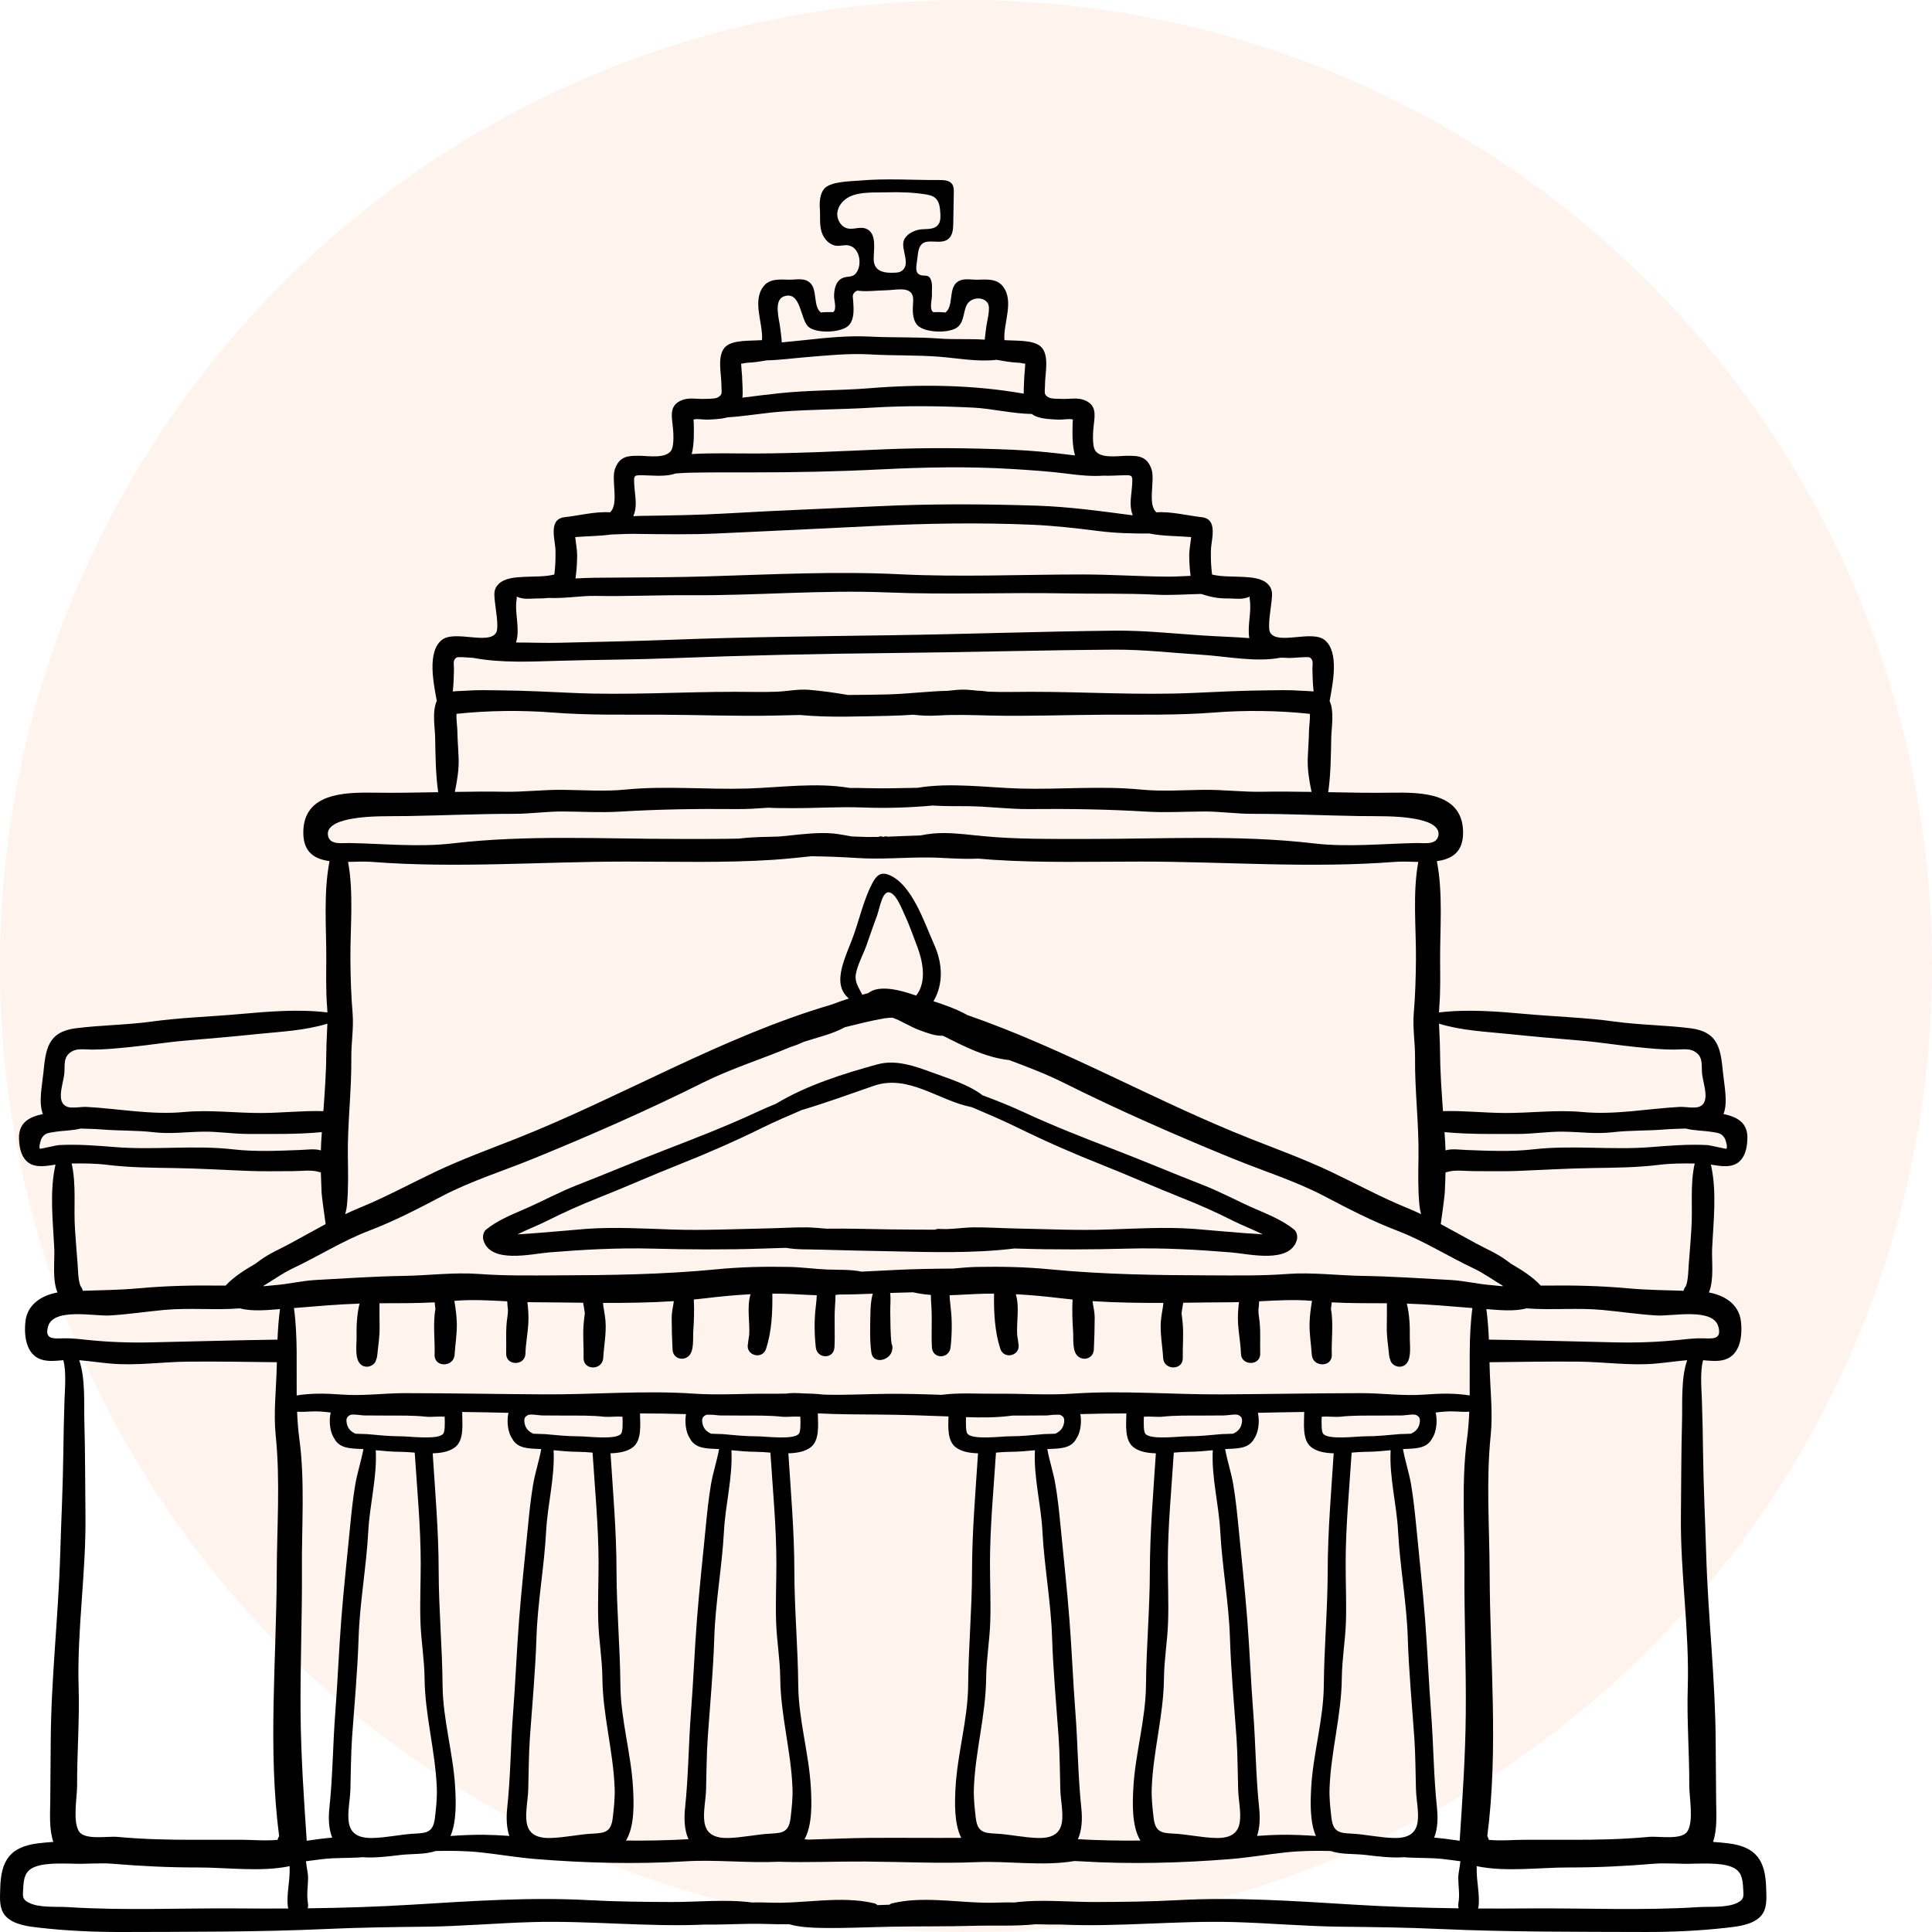 <?xml version="1.0" encoding="UTF-8" standalone="no"?>
<svg width="140px" height="140px" viewBox="0 0 140 140" version="1.1" xmlns="http://www.w3.org/2000/svg" xmlns:xlink="http://www.w3.org/1999/xlink">
    <!-- Generator: Sketch 49 (51002) - http://www.bohemiancoding.com/sketch -->
    <title>Group 19</title>
    <desc>Created with Sketch.</desc>
    <defs></defs>
    <g id="Page-1" stroke="none" stroke-width="1" fill="none" fill-rule="evenodd">
        <g id="Contact--Copy" transform="translate(-844, -696)">
            <g id="Group-19" transform="translate(844, 696)">
                <circle id="Oval-2-Copy-2" fill-opacity="0.15" fill="#FFAD85" cx="70" cy="70" r="70"></circle>
                <g id="001-building-1" transform="translate(0, 13)" fill="#000000" fill-rule="nonzero">
                    <path d="M127.983,123.821 C127.93,121.81 127.266,120.824 125.228,120.573 C124.865,120.529 124.501,120.498 124.135,120.472 C124.448,119.533 124.368,118.477 124.358,117.51 C124.343,116.074 124.331,114.637 124.324,113.201 C124.302,108.677 123.771,104.168 123.637,99.643 C123.566,97.212 123.442,94.785 123.411,92.343 C123.395,91.031 123.37,89.721 123.324,88.41 C123.301,87.735 123.181,86.37 123.412,85.566 C123.944,85.612 124.488,85.674 124.979,85.525 C126.13,85.176 126.278,83.746 126.15,82.719 C125.997,81.487 124.943,80.861 123.833,80.658 C124.22,79.743 124.028,78.348 124.066,77.518 C124.156,75.532 124.427,73.367 123.978,71.392 C124.425,71.461 124.88,71.545 125.314,71.487 C126.33,71.351 126.604,70.402 126.623,69.484 C126.648,68.33 125.86,67.936 124.89,67.725 C125.22,66.9 124.954,65.706 124.858,64.754 C124.686,63.039 124.552,61.772 122.5,61.512 C120.678,61.281 118.828,61.279 117.008,61.027 C114.903,60.736 112.754,60.673 110.641,60.485 C108.527,60.296 106.389,60.114 104.274,60.365 C104.279,60.232 104.286,60.098 104.297,59.962 C104.388,58.83 104.361,57.686 104.356,56.55 C104.347,54.254 104.569,51.691 104.12,49.401 C105.178,49.257 106.018,48.781 106.021,47.341 C106.026,44.471 103.058,44.408 100.874,44.441 C99.325,44.464 97.786,44.435 96.247,44.405 C96.435,43.099 96.442,41.738 96.467,40.434 C96.48,39.757 96.702,38.551 96.349,37.798 C96.568,36.574 97.073,34.258 95.992,33.381 C95.063,32.628 92.59,33.758 92.045,32.844 C91.825,32.474 92.108,30.971 92.141,30.583 C92.18,30.105 92.266,29.712 91.869,29.321 C91.428,28.885 90.663,28.837 90.087,28.805 C89.242,28.758 88.592,28.811 87.831,28.635 C87.758,28.069 87.734,27.502 87.746,26.928 C87.758,26.36 87.936,25.81 87.86,25.244 C87.8,24.794 87.551,24.529 87.096,24.48 C86.076,24.368 84.875,24.052 83.797,24.124 C83.116,23.533 83.736,21.773 83.429,20.961 C83.091,20.063 82.517,20.019 81.648,20.028 C81.027,20.034 79.751,20.254 79.362,19.644 C79.119,19.263 79.21,18.183 79.258,17.792 C79.354,17.011 79.449,16.323 78.554,15.985 C78.063,15.799 77.52,15.922 77.016,15.906 C76.793,15.899 76.188,15.914 75.991,15.801 C75.597,15.576 75.725,15.45 75.726,14.825 C75.728,14.055 76.081,12.667 75.382,12.084 C74.831,11.625 73.63,11.705 72.783,11.648 C72.69,10.416 73.513,8.838 72.675,7.754 C72.224,7.17 71.477,7.255 70.828,7.268 C70.281,7.279 69.705,7.101 69.279,7.516 C68.748,8.034 69.099,9.257 68.481,9.664 C68.571,9.605 67.618,9.612 67.64,9.625 C67.312,9.436 67.546,8.688 67.531,8.387 C67.513,8.027 67.597,7.577 67.441,7.236 C67.244,6.803 66.918,7.097 66.576,6.867 C66.373,6.731 66.382,6.435 66.413,6.193 C66.442,5.963 66.472,5.733 66.502,5.503 C66.532,5.263 66.566,5.015 66.696,4.812 C67.119,4.151 68.225,4.846 68.787,4.254 C69.048,3.979 69.07,3.562 69.076,3.183 C69.09,2.444 69.103,1.706 69.116,0.967 C69.12,0.754 69.12,0.526 69,0.35 C68.809,0.069 68.413,0.043 68.074,0.046 C66.169,0.058 64.231,-0.086 62.335,0.083 C61.677,0.141 60.181,0.135 59.722,0.682 C59.406,1.058 59.373,1.68 59.41,2.145 C59.453,2.688 59.368,3.27 59.535,3.805 C59.693,4.312 60.116,4.776 60.646,4.812 C60.926,4.83 61.209,4.731 61.485,4.782 C62.286,4.933 62.48,6.104 62.088,6.713 C61.785,7.184 61.431,6.953 61.007,7.169 C60.541,7.406 60.433,8.027 60.441,8.5 C60.447,8.798 60.657,9.453 60.36,9.624 C60.382,9.611 59.429,9.604 59.518,9.663 C58.9,9.257 59.252,8.034 58.721,7.516 C58.295,7.1 57.719,7.278 57.172,7.267 C56.523,7.255 55.776,7.17 55.325,7.753 C54.487,8.837 55.311,10.416 55.217,11.648 C54.37,11.705 53.169,11.625 52.618,12.084 C51.919,12.666 52.272,14.054 52.274,14.825 C52.275,15.45 52.403,15.575 52.009,15.801 C51.812,15.913 51.207,15.899 50.984,15.906 C50.479,15.922 49.937,15.799 49.446,15.984 C48.551,16.323 48.646,17.01 48.742,17.792 C48.79,18.183 48.881,19.262 48.638,19.643 C48.249,20.254 46.973,20.033 46.352,20.027 C45.483,20.018 44.909,20.063 44.571,20.96 C44.264,21.773 44.884,23.532 44.203,24.124 C43.124,24.052 41.924,24.368 40.904,24.479 C40.449,24.529 40.2,24.793 40.14,25.243 C40.064,25.81 40.242,26.36 40.254,26.928 C40.266,27.502 40.242,28.069 40.169,28.635 C39.408,28.81 38.758,28.758 37.913,28.805 C37.337,28.836 36.572,28.884 36.131,29.32 C35.734,29.712 35.82,30.104 35.859,30.582 C35.892,30.97 36.175,32.473 35.955,32.843 C35.41,33.757 32.937,32.627 32.008,33.38 C30.927,34.257 31.433,36.573 31.651,37.798 C31.298,38.551 31.52,39.756 31.533,40.433 C31.558,41.738 31.565,43.099 31.753,44.405 C30.214,44.434 28.674,44.463 27.126,44.44 C24.942,44.407 21.974,44.47 21.979,47.34 C21.981,48.781 22.821,49.256 23.88,49.4 C23.431,51.69 23.653,54.253 23.644,56.549 C23.639,57.685 23.612,58.829 23.703,59.962 C23.714,60.097 23.722,60.231 23.726,60.364 C21.611,60.113 19.473,60.295 17.359,60.484 C15.246,60.673 13.097,60.736 10.992,61.027 C9.172,61.278 7.322,61.28 5.5,61.511 C3.448,61.771 3.314,63.038 3.142,64.754 C3.046,65.705 2.78,66.899 3.11,67.725 C2.14,67.935 1.352,68.329 1.376,69.483 C1.396,70.401 1.669,71.351 2.685,71.486 C3.12,71.544 3.574,71.46 4.022,71.392 C3.573,73.366 3.844,75.531 3.934,77.517 C3.972,78.348 3.779,79.743 4.166,80.657 C3.056,80.861 2.002,81.486 1.849,82.718 C1.722,83.745 1.87,85.176 3.02,85.524 C3.511,85.673 4.055,85.611 4.588,85.565 C4.819,86.369 4.699,87.734 4.675,88.409 C4.63,89.721 4.604,91.03 4.588,92.342 C4.558,94.784 4.434,97.211 4.362,99.643 C4.229,104.167 3.698,108.676 3.676,113.2 C3.669,114.637 3.656,116.073 3.642,117.509 C3.632,118.476 3.552,119.532 3.864,120.472 C3.499,120.497 3.135,120.528 2.772,120.572 C0.734,120.823 0.069,121.809 0.017,123.82 C-0.002,124.543 -0.095,125.379 0.479,125.923 C1.091,126.502 2.135,126.609 2.93,126.698 C4.871,126.915 6.884,127.006 8.834,127 C13.792,126.983 18.76,127.006 23.712,126.779 C26.073,126.671 28.478,126.642 30.841,126.616 C33.425,126.588 35.996,126.354 38.575,126.281 C42.735,126.164 46.942,126.651 51.109,126.461 C52.573,126.485 54.051,126.366 55.501,126.417 C56.066,126.436 56.627,126.444 57.188,126.438 C57.911,126.647 58.698,126.687 59.472,126.703 C61.177,126.738 62.859,126.649 64.562,126.616 C66.555,126.578 68.548,126.609 70.537,126.552 C71.996,126.509 73.564,126.596 75.065,126.438 C75.675,126.455 76.285,126.47 76.892,126.46 C81.059,126.651 85.266,126.164 89.426,126.281 C92.005,126.354 94.577,126.588 97.161,126.616 C99.524,126.641 101.929,126.671 104.29,126.779 C109.241,127.005 114.209,126.983 119.167,126.999 C121.117,127.006 123.131,126.915 125.071,126.697 C125.867,126.608 126.911,126.502 127.522,125.923 C128.095,125.38 128.002,124.544 127.983,123.821 Z M124.52,83.136 C124.775,84.073 124.119,84.003 123.433,83.98 C122.843,83.962 122.295,84.03 121.709,84.091 C120.144,84.253 118.628,84.308 117.055,84.274 C114.009,84.208 110.95,84.117 107.89,84.074 C107.859,83.334 107.805,82.598 107.709,81.861 C108.56,81.925 109.695,82.055 110.61,81.809 C112.427,81.949 114.305,81.755 116.111,81.923 C117.419,82.045 118.74,82.247 120.049,82.324 C121.172,82.391 124.139,81.739 124.52,83.136 Z M107.945,100.994 C107.933,97.697 107.682,94.309 108.019,91.033 C108.19,89.375 107.981,87.683 107.944,86.021 C107.941,85.918 107.939,85.815 107.937,85.712 C110.076,85.684 112.219,85.652 114.358,85.669 C116.231,85.684 118.082,85.977 119.971,85.811 C120.731,85.744 121.496,85.629 122.259,85.566 C121.801,86.876 121.921,88.698 121.888,89.904 C121.824,92.228 121.831,94.554 121.805,96.878 C121.761,101.006 122.429,105.17 122.301,109.294 C122.228,111.64 122.42,114.037 122.412,116.397 C122.409,117.249 122.748,118.957 122.276,119.708 C121.865,120.362 120.201,120.041 119.483,120.108 C117.575,120.286 115.61,120.328 113.694,120.318 C112.659,120.313 111.623,120.317 110.587,120.316 C109.742,120.315 108.771,120.412 107.884,120.322 C107.863,120.229 107.826,120.138 107.774,120.052 C108.595,113.73 107.968,107.339 107.945,100.994 Z M122.56,76.125 C122.503,76.918 122.452,77.732 122.38,78.521 C122.344,78.918 122.347,79.82 122.152,80.218 C122.068,80.318 122.02,80.425 122.001,80.535 C120.653,80.491 119.316,80.48 117.96,80.356 C115.967,80.174 113.996,80.131 111.995,80.159 C111.88,80.161 111.763,80.16 111.644,80.159 C111.636,80.15 111.63,80.14 111.622,80.132 C111.033,79.5 110.248,79.016 109.477,78.566 C109.374,78.489 109.27,78.41 109.167,78.334 C108.469,77.823 107.702,77.504 106.945,77.095 C106.104,76.641 105.258,76.159 104.402,75.702 C104.476,75.166 104.681,73.711 104.694,73.425 C104.717,72.946 104.736,72.452 104.748,71.956 C104.778,71.95 104.808,71.945 104.839,71.935 C105.435,71.743 106.154,71.867 106.773,71.864 C107.787,71.859 108.808,71.893 109.821,71.855 C111.69,71.784 113.53,71.668 115.407,71.64 C116.984,71.617 118.664,71.604 120.227,71.408 C121.076,71.302 121.945,71.299 122.805,71.312 C122.45,72.889 122.677,74.517 122.56,76.125 Z M124.996,69.509 C125.029,69.566 125.222,70.157 125.097,70.247 C125.073,70.264 123.905,69.985 123.71,69.976 C122.33,69.906 120.974,70.017 119.61,70.125 C116.789,70.349 113.898,69.964 111.095,70.287 C109.506,70.469 107.839,70.392 106.242,70.332 C105.742,70.313 105.207,70.223 104.747,70.362 C104.74,70.155 104.735,69.947 104.722,69.745 C104.707,69.509 104.691,69.272 104.674,69.036 C106.439,69.208 108.223,69.169 110.007,69.17 C111.095,69.17 112.162,68.993 113.248,69.004 C114.482,69.017 115.641,69.191 116.87,69.045 C118.09,68.901 119.356,68.948 120.578,68.848 C121.091,68.806 121.62,68.797 122.147,68.778 C122.768,68.937 123.395,68.918 124.047,69.023 C124.527,69.101 124.765,69.107 124.996,69.509 Z M109.382,61.933 C111.103,62.112 112.805,62.26 114.527,62.403 C115.891,62.517 117.234,62.739 118.585,62.874 C119.495,62.965 120.416,63.059 121.33,63.058 C121.716,63.057 122.321,62.968 122.687,63.139 C123.454,63.498 123.284,64.156 123.335,64.754 C123.404,65.565 124.002,66.916 123.084,67.215 C122.749,67.323 122.079,67.191 121.725,67.21 C119.363,67.339 117.042,67.803 114.666,67.581 C112.766,67.404 110.885,67.666 108.982,67.651 C107.512,67.64 106.03,67.474 104.565,67.517 C104.457,66.05 104.356,64.584 104.348,63.109 C104.345,62.45 104.294,61.818 104.275,61.18 C105.948,61.688 107.652,61.754 109.382,61.933 Z M62.194,3.523 C61.943,3.551 61.686,3.607 61.441,3.557 C60.942,3.456 60.615,2.901 60.678,2.396 C60.741,1.89 61.123,1.463 61.583,1.244 C62.34,0.884 63.384,0.961 64.206,0.938 C65.155,0.911 66.108,0.932 67.047,1.081 C67.307,1.123 67.58,1.177 67.778,1.35 C68.07,1.606 68.114,2.036 68.138,2.424 C68.157,2.731 68.166,3.073 67.966,3.308 C67.641,3.69 67.045,3.557 66.608,3.64 C66.182,3.72 65.667,3.984 65.498,4.416 C65.248,5.06 66.071,6.204 65.296,6.66 C65.184,6.727 65.05,6.747 64.919,6.756 C64.152,6.804 63.335,6.725 63.311,5.809 C63.294,5.127 63.587,3.899 62.748,3.567 C62.572,3.498 62.385,3.502 62.194,3.523 Z M56.819,8.473 C58.056,8.061 57.977,10.137 58.579,10.678 C59.151,11.192 61.051,11.13 61.542,10.537 C61.92,10.082 61.862,9.384 61.827,8.835 C61.802,8.462 61.733,8.38 61.958,8.149 C61.991,8.116 62.054,8.086 62.135,8.06 C62.803,8.153 63.584,8.043 64.14,8.038 C64.987,8.03 66.249,7.629 66.171,8.835 C66.136,9.384 66.077,10.082 66.455,10.538 C66.946,11.13 68.843,11.193 69.417,10.68 C69.931,10.22 69.771,9.429 70.157,8.947 C70.495,8.527 71.325,8.499 71.594,9.001 C71.793,9.372 71.5,10.349 71.459,10.762 C71.431,11.036 71.381,11.326 71.358,11.613 C70.271,11.538 69.133,11.612 68.117,11.535 C66.423,11.406 64.738,11.48 63.044,11.391 C61.498,11.31 59.887,11.472 58.346,11.641 C57.776,11.704 57.211,11.754 56.649,11.811 C56.639,11.459 56.571,11.1 56.538,10.763 C56.482,10.191 56.014,8.741 56.819,8.473 Z M54.193,13.284 C54.644,13.268 55.105,13.192 55.559,13.113 C56.5,13.092 57.457,12.961 58.347,12.888 C59.89,12.761 61.502,12.592 63.045,12.682 C64.738,12.781 66.425,12.718 68.117,12.854 C69.33,12.951 70.89,13.237 72.213,13.074 C72.739,13.166 73.279,13.266 73.806,13.284 C74.034,13.292 74.212,13.368 74.296,13.353 C74.28,13.7 74.226,14.204 74.225,14.269 C74.219,14.646 74.174,15.093 74.185,15.527 C70.51,14.877 66.716,14.832 63.014,15.132 C60.829,15.309 58.63,15.261 56.447,15.499 C55.565,15.595 54.68,15.702 53.798,15.817 C53.848,15.298 53.782,14.731 53.775,14.269 C53.773,14.204 53.72,13.7 53.704,13.352 C53.787,13.368 53.964,13.292 54.193,13.284 Z M50.273,17.677 C50.27,17.529 50.257,17.448 50.244,17.404 C50.256,17.406 50.272,17.403 50.293,17.396 C50.482,17.323 51.021,17.419 51.244,17.409 C51.667,17.391 52.236,17.377 52.705,17.244 C54.026,17.159 55.36,16.921 56.634,16.826 C58.826,16.663 61.024,16.672 63.215,16.538 C65.662,16.388 68.088,16.415 70.537,16.538 C71.844,16.604 73.355,16.975 74.766,16.998 C74.834,17.049 74.907,17.096 74.99,17.136 C75.491,17.374 76.235,17.387 76.754,17.409 C76.977,17.419 77.516,17.323 77.705,17.396 C77.726,17.404 77.742,17.406 77.754,17.404 C77.741,17.448 77.728,17.529 77.726,17.677 C77.712,18.369 77.683,19.256 77.899,19.998 C77.807,19.989 77.715,19.981 77.624,19.97 C76.203,19.791 74.778,19.65 73.345,19.589 C70.276,19.46 67.141,19.429 64.071,19.56 C60.969,19.692 57.884,19.851 54.772,19.862 C53.294,19.868 51.694,19.808 50.123,19.903 C50.311,19.181 50.285,18.339 50.273,17.677 Z M45.967,22.224 C45.914,21.383 45.91,21.425 46.724,21.443 C47.428,21.458 48.277,21.554 48.96,21.309 C49.287,21.286 49.62,21.262 49.967,21.254 C51.48,21.223 52.993,21.23 54.508,21.231 C57.61,21.232 60.705,21.17 63.796,21.014 C66.954,20.855 70.214,20.789 73.373,20.987 C74.717,21.071 76.08,21.159 77.41,21.333 C78.213,21.438 79.1,21.53 79.952,21.468 C80.401,21.488 80.862,21.452 81.274,21.443 C82.088,21.425 82.084,21.383 82.031,22.224 C81.996,22.77 81.88,23.307 81.956,23.857 C81.98,24.029 82.025,24.189 82.079,24.343 C79.774,24.04 77.464,23.719 75.141,23.643 C71.292,23.517 67.422,23.502 63.572,23.686 C59.935,23.86 56.3,23.992 52.664,24.205 C50.621,24.325 48.587,24.352 46.54,24.381 C46.324,24.384 46.109,24.394 45.895,24.407 C45.962,24.235 46.015,24.054 46.042,23.857 C46.118,23.307 46.002,22.77 45.967,22.224 Z M44.275,25.734 C44.867,25.715 45.461,25.678 46.049,25.686 C48.07,25.713 50.079,25.748 52.097,25.652 C55.847,25.474 59.589,25.305 63.338,25.114 C67.118,24.922 70.95,24.862 74.73,25.021 C76.381,25.091 77.968,25.273 79.611,25.481 C80.856,25.64 82.067,25.665 83.288,25.66 C84.268,25.858 85.309,25.834 86.317,25.919 C86.269,26.375 86.171,26.849 86.176,27.287 C86.181,27.78 86.214,28.253 86.274,28.729 C85.736,28.749 85.195,28.787 84.661,28.785 C82.594,28.775 80.52,28.627 78.447,28.628 C74.03,28.628 69.599,28.832 65.179,28.613 C60.606,28.387 56.009,28.622 51.439,28.761 C49.125,28.832 46.811,28.844 44.496,28.856 C43.567,28.861 42.63,28.859 41.702,28.918 C41.778,28.378 41.816,27.845 41.822,27.287 C41.827,26.849 41.73,26.375 41.681,25.919 C42.541,25.847 43.425,25.853 44.275,25.734 Z M37.434,30.456 C37.488,30.113 37.288,30.251 37.849,30.359 C38.204,30.427 38.664,30.36 39.04,30.365 C39.295,30.367 39.526,30.353 39.749,30.326 C40.876,30.385 42.129,30.163 43.1,30.181 C45.432,30.225 47.751,30.115 50.077,30.131 C54.81,30.165 59.55,29.734 64.288,29.929 C68.61,30.107 72.933,29.919 77.246,30 C79.434,30.041 81.623,29.982 83.809,30.094 C84.865,30.148 85.957,30.061 87.038,30.039 C87.705,30.256 88.243,30.373 88.958,30.365 C89.334,30.361 89.794,30.428 90.149,30.359 C90.709,30.25 90.51,30.113 90.564,30.456 C90.705,31.334 90.376,32.339 90.53,33.24 C89.378,33.15 88.215,33.121 87.091,33.046 C84.98,32.905 82.867,32.677 80.746,32.7 C75.339,32.759 69.923,32.955 64.511,33.033 C59.232,33.109 53.957,33.156 48.68,33.359 C45.974,33.463 43.277,33.511 40.569,33.577 C39.536,33.603 38.463,33.559 37.391,33.559 C37.709,32.581 37.277,31.439 37.434,30.456 Z M33.08,34.648 C33.185,34.581 33.868,34.642 34.283,34.67 C36.297,35.055 38.564,34.94 40.569,34.881 C43.275,34.803 45.973,34.802 48.68,34.696 C53.954,34.491 59.234,34.374 64.511,34.322 C69.923,34.269 75.339,34.112 80.747,34.076 C82.869,34.062 84.98,34.315 87.091,34.447 C88.856,34.557 91.01,35.009 92.806,34.657 C93.022,34.663 93.233,34.666 93.428,34.68 C93.636,34.694 94.781,34.559 94.919,34.648 C95.212,34.836 95.097,35.142 95.102,35.491 C95.11,36.05 95.134,36.574 95.188,37.106 C94.858,37.071 94.513,37.072 94.256,37.052 C93.43,36.988 92.595,37.019 91.765,37.026 C89.993,37.043 88.248,37.131 86.483,37.212 C82.581,37.39 78.611,37.129 74.702,37.131 C73.703,37.131 72.698,37.163 71.699,37.124 C71.659,37.123 71.62,37.119 71.58,37.117 C71.313,37.076 71.038,37.054 70.762,37.043 C70.309,36.994 69.858,36.948 69.399,36.986 C69.161,37.005 68.923,37.034 68.685,37.059 C67.27,37.088 65.847,37.274 64.43,37.318 C63.432,37.348 62.438,37.352 61.443,37.36 C60.498,37.196 59.545,37.062 58.601,36.985 C57.826,36.922 57.073,37.094 56.3,37.124 C55.301,37.163 54.296,37.131 53.297,37.131 C49.388,37.129 45.418,37.39 41.516,37.212 C39.751,37.131 38.007,37.043 36.234,37.026 C35.405,37.018 34.569,36.988 33.743,37.052 C33.487,37.072 33.142,37.071 32.812,37.105 C32.865,36.573 32.89,36.05 32.897,35.49 C32.901,35.142 32.786,34.836 33.08,34.648 Z M33.234,41.96 C33.21,41.271 33.149,40.587 33.14,39.894 C33.137,39.681 33.053,39.115 33.082,38.726 C35.351,38.485 37.78,38.455 40.041,38.632 C42.632,38.836 45.227,38.779 47.831,38.789 C50.649,38.799 53.483,38.917 56.299,38.848 C56.868,38.834 57.419,38.819 57.97,38.811 C60.117,39.013 62.344,38.908 64.429,38.871 C65.014,38.861 65.597,38.828 66.18,38.791 C66.761,38.861 67.344,38.884 67.972,38.847 C69.244,38.772 70.43,38.818 71.698,38.848 C74.515,38.917 77.349,38.799 80.166,38.789 C82.771,38.779 85.366,38.836 87.957,38.633 C90.218,38.455 92.647,38.486 94.916,38.727 C94.945,39.116 94.861,39.681 94.858,39.894 C94.849,40.588 94.788,41.271 94.764,41.96 C94.736,42.775 94.874,43.583 95.039,44.384 C93.842,44.364 92.644,44.352 91.44,44.373 C90.02,44.398 88.625,44.216 87.199,44.234 C85.717,44.252 84.164,44.362 82.692,44.217 C79.742,43.926 76.796,44.23 73.839,44.14 C71.51,44.07 68.883,43.689 66.496,44.086 C65.273,44.107 64.045,44.149 62.797,44.112 C62.383,44.1 61.97,44.096 61.558,44.096 C59.156,43.684 56.506,44.069 54.159,44.14 C51.202,44.23 48.256,43.926 45.305,44.217 C43.834,44.362 42.28,44.252 40.799,44.234 C39.372,44.216 37.978,44.398 36.558,44.373 C35.354,44.352 34.156,44.364 32.959,44.384 C33.125,43.583 33.262,42.775 33.234,41.96 Z M23.775,47.585 C23.572,46.721 24.936,46.432 25.466,46.336 C26.786,46.096 28.197,46.157 29.536,46.134 C32.114,46.093 34.666,45.969 37.254,45.973 C38.44,45.975 39.605,45.795 40.799,45.803 C42.152,45.812 43.542,45.895 44.892,45.814 C47.727,45.644 50.53,45.599 53.377,45.628 C54.148,45.636 54.911,45.585 55.676,45.531 C56.238,45.561 56.802,45.556 57.323,45.56 C59.061,45.573 60.773,45.448 62.516,45.513 C64.237,45.578 65.928,45.523 67.613,45.371 C67.672,45.376 67.733,45.382 67.79,45.385 C68.539,45.422 69.286,45.417 70.037,45.419 C71.578,45.424 73.085,45.644 74.621,45.628 C77.468,45.599 80.271,45.644 83.106,45.814 C84.456,45.895 85.846,45.812 87.199,45.803 C88.393,45.795 89.557,45.975 90.744,45.973 C93.332,45.969 95.885,46.093 98.462,46.134 C99.802,46.156 101.212,46.096 102.532,46.336 C103.062,46.432 104.426,46.721 104.223,47.585 C104.066,48.25 103.182,48.081 102.708,48.089 C100.221,48.132 97.675,48.408 95.191,48.115 C89.796,47.478 84.201,47.8 78.77,47.793 C76.258,47.789 73.761,47.829 71.265,47.592 C71.077,47.568 70.887,47.549 70.695,47.536 C69.679,47.426 68.614,47.308 67.6,47.401 C67.324,47.426 67.008,47.482 66.678,47.542 C65.886,47.559 65.098,47.603 64.309,47.63 C64.306,47.629 64.303,47.628 64.3,47.627 C64.196,47.592 64.106,47.603 64.029,47.639 C64.01,47.64 63.99,47.64 63.971,47.641 C63.894,47.603 63.802,47.591 63.698,47.627 C63.674,47.635 63.648,47.641 63.624,47.648 C63.118,47.657 62.612,47.655 62.104,47.628 C61.978,47.621 61.849,47.618 61.723,47.612 C61.247,47.531 60.785,47.436 60.399,47.4 C59.327,47.302 58.197,47.44 57.129,47.554 C56.895,47.579 56.66,47.599 56.426,47.62 C55.535,47.646 54.502,47.646 53.547,47.769 C52.11,47.802 50.672,47.79 49.228,47.792 C43.797,47.799 38.202,47.478 32.808,48.114 C30.324,48.407 27.777,48.132 25.29,48.089 C24.816,48.081 23.932,48.25 23.775,47.585 Z M67.681,55.421 C67.023,53.973 66.109,51.075 64.414,50.398 C63.805,50.154 63.499,50.461 63.216,50.995 C62.631,52.097 62.299,53.49 61.893,54.672 C61.352,56.248 60.165,58.235 61.513,59.358 C61.085,59.492 60.657,59.64 60.234,59.803 C52.293,62.139 45.075,66.478 37.393,69.514 C35.429,70.29 33.444,71.012 31.535,71.918 C29.693,72.793 27.923,73.761 26.028,74.534 C25.688,74.673 25.351,74.826 25.016,74.984 C25.074,74.788 25.117,74.575 25.142,74.323 C25.254,73.161 25.223,71.968 25.207,70.802 C25.175,68.42 25.481,66.04 25.457,63.654 C25.446,62.585 25.64,61.487 25.551,60.43 C25.441,59.134 25.403,57.855 25.392,56.55 C25.372,54.272 25.644,51.734 25.222,49.456 C25.819,49.445 26.407,49.414 26.897,49.452 C33.008,49.932 39.159,49.436 45.3,49.433 C48.883,49.431 52.489,49.538 56.059,49.302 C56.973,49.241 57.885,49.142 58.798,49.047 C59.909,49.061 61.03,49.103 62.103,49.173 C63.827,49.285 65.534,49.126 67.259,49.136 C68.375,49.142 69.665,49.283 70.883,49.217 C71.234,49.249 71.586,49.279 71.938,49.302 C75.508,49.538 79.115,49.431 82.697,49.433 C88.838,49.436 94.989,49.933 101.1,49.453 C101.59,49.414 102.178,49.446 102.775,49.457 C102.353,51.734 102.625,54.272 102.605,56.55 C102.594,57.855 102.556,59.134 102.446,60.43 C102.357,61.487 102.551,62.585 102.54,63.654 C102.516,66.04 102.822,68.42 102.79,70.802 C102.774,71.968 102.743,73.162 102.855,74.323 C102.88,74.575 102.923,74.789 102.981,74.985 C102.646,74.826 102.309,74.674 101.969,74.535 C100.074,73.761 98.304,72.793 96.462,71.919 C94.553,71.013 92.568,70.29 90.604,69.514 C83.682,66.778 77.135,62.989 70.098,60.556 C69.359,60.138 68.483,59.826 67.644,59.553 C68.394,58.272 68.295,56.771 67.681,55.421 Z M66.387,59.145 C66.312,59.12 66.236,59.095 66.164,59.071 C65.388,58.803 63.719,58.307 62.914,58.966 C62.771,59.001 62.627,59.04 62.483,59.079 C62.255,58.592 61.917,58.195 62.016,57.602 C62.128,56.935 62.527,56.215 62.759,55.579 C63.025,54.846 63.268,54.106 63.544,53.377 C63.747,52.839 63.928,51.473 64.497,51.677 C64.985,51.851 65.363,52.889 65.574,53.336 C65.903,54.038 66.154,54.781 66.434,55.503 C66.853,56.583 67.199,58.12 66.387,59.145 Z M26.757,76.176 C28.574,75.484 30.312,74.582 32.028,73.68 C34.124,72.579 36.474,71.848 38.666,70.953 C42.823,69.256 46.953,67.443 50.957,65.443 C52.987,64.43 55.209,63.742 57.306,62.862 C57.615,62.774 57.932,62.64 58.24,62.498 C59.189,62.183 60.328,61.937 61.222,61.436 C62.173,61.2 63.144,60.953 64.097,60.791 C64.29,60.758 64.483,60.747 64.675,60.745 C65.338,60.976 65.962,61.413 66.675,61.665 C67.154,61.835 67.75,62.079 68.286,62.051 C68.322,62.062 68.358,62.072 68.394,62.083 C69.888,62.841 71.399,63.61 73.058,63.81 C73.075,63.812 73.09,63.81 73.105,63.807 C74.441,64.309 75.778,64.813 77.041,65.443 C81.044,67.443 85.175,69.256 89.332,70.953 C91.523,71.848 93.874,72.579 95.97,73.68 C97.686,74.582 99.424,75.484 101.24,76.176 C103.157,76.906 104.949,78.048 106.807,78.924 C107.537,79.269 108.216,79.771 108.927,80.189 C108.897,80.193 108.868,80.197 108.839,80.202 C108.491,80.171 108.194,80.136 108.079,80.127 C107.093,80.053 106.126,79.809 105.137,79.754 C103.01,79.637 100.861,79.49 98.73,79.456 C96.929,79.428 95.086,79.183 93.297,79.316 C91.438,79.455 89.591,79.425 87.723,79.419 C83.812,79.407 79.97,79.357 76.083,78.98 C74.322,78.808 72.555,78.771 70.782,78.807 C70.196,78.819 69.62,78.877 69.043,78.926 C67.65,78.934 66.25,78.958 64.879,79.026 C64.065,79.066 63.252,79.109 62.438,79.148 C61.622,78.982 60.8,79.026 59.961,78.995 C59.043,78.961 58.139,78.826 57.214,78.807 C55.441,78.77 53.674,78.808 51.914,78.98 C48.026,79.358 44.184,79.407 40.273,79.419 C38.406,79.425 36.558,79.455 34.7,79.316 C32.911,79.183 31.068,79.427 29.266,79.456 C27.135,79.49 24.986,79.637 22.859,79.754 C21.871,79.809 20.904,80.053 19.917,80.127 C19.802,80.136 19.505,80.17 19.157,80.202 C19.128,80.197 19.099,80.193 19.069,80.189 C19.78,79.771 20.459,79.269 21.189,78.924 C23.049,78.047 24.841,76.906 26.757,76.176 Z M5.193,71.312 C6.054,71.299 6.923,71.303 7.772,71.409 C9.335,71.604 11.015,71.618 12.592,71.641 C14.469,71.668 16.308,71.785 18.178,71.855 C19.19,71.893 20.212,71.86 21.225,71.864 C21.845,71.867 22.564,71.743 23.16,71.935 C23.191,71.945 23.221,71.95 23.25,71.956 C23.263,72.452 23.282,72.946 23.304,73.425 C23.318,73.711 23.523,75.166 23.597,75.702 C22.741,76.159 21.895,76.641 21.054,77.095 C20.296,77.504 19.529,77.823 18.832,78.334 C18.729,78.41 18.625,78.489 18.522,78.566 C17.75,79.016 16.966,79.5 16.376,80.132 C16.369,80.14 16.362,80.15 16.355,80.159 C16.236,80.16 16.118,80.161 16.004,80.159 C14.002,80.131 12.032,80.174 10.039,80.356 C8.683,80.48 7.346,80.491 5.997,80.535 C5.979,80.425 5.931,80.318 5.847,80.218 C5.651,79.82 5.654,78.918 5.618,78.521 C5.547,77.732 5.496,76.918 5.438,76.125 C5.321,74.517 5.548,72.889 5.193,71.312 Z M4.663,64.755 C4.714,64.156 4.544,63.498 5.311,63.139 C5.677,62.969 6.282,63.057 6.668,63.058 C7.582,63.059 8.503,62.965 9.413,62.874 C10.765,62.739 12.107,62.517 13.471,62.403 C15.193,62.261 16.895,62.112 18.616,61.934 C20.346,61.755 22.05,61.688 23.723,61.181 C23.705,61.819 23.654,62.45 23.65,63.109 C23.642,64.585 23.542,66.051 23.434,67.518 C21.969,67.475 20.486,67.64 19.016,67.652 C17.113,67.666 15.232,67.404 13.332,67.582 C10.956,67.803 8.635,67.34 6.274,67.211 C5.919,67.191 5.249,67.324 4.914,67.215 C3.996,66.916 4.594,65.565 4.663,64.755 Z M2.901,70.247 C2.777,70.156 2.97,69.566 3.002,69.509 C3.233,69.107 3.471,69.101 3.95,69.024 C4.602,68.918 5.229,68.937 5.85,68.779 C6.377,68.797 6.906,68.807 7.419,68.848 C8.641,68.948 9.908,68.901 11.128,69.045 C12.357,69.191 13.515,69.017 14.75,69.005 C15.835,68.993 16.902,69.17 17.99,69.17 C19.774,69.169 21.558,69.208 23.323,69.036 C23.307,69.272 23.29,69.509 23.275,69.745 C23.262,69.948 23.257,70.156 23.251,70.362 C22.791,70.224 22.255,70.314 21.756,70.332 C20.158,70.392 18.492,70.47 16.902,70.287 C14.099,69.965 11.209,70.349 8.388,70.125 C7.023,70.017 5.667,69.906 4.288,69.976 C4.093,69.985 2.925,70.264 2.901,70.247 Z M4.565,83.98 C3.879,84.002 3.223,84.073 3.478,83.135 C3.859,81.739 6.825,82.391 7.949,82.324 C9.258,82.247 10.578,82.045 11.887,81.923 C13.692,81.755 15.571,81.95 17.388,81.809 C18.302,82.055 19.438,81.925 20.289,81.861 C20.193,82.598 20.139,83.334 20.108,84.075 C17.048,84.117 13.989,84.209 10.943,84.274 C9.369,84.308 7.854,84.253 6.289,84.091 C5.704,84.03 5.156,83.961 4.565,83.98 Z M5.698,109.294 C5.57,105.17 6.238,101.006 6.193,96.878 C6.168,94.554 6.175,92.227 6.111,89.904 C6.078,88.698 6.197,86.876 5.74,85.565 C6.503,85.629 7.268,85.744 8.028,85.811 C9.917,85.977 11.768,85.683 13.641,85.669 C15.78,85.652 17.922,85.684 20.062,85.712 C20.06,85.815 20.057,85.917 20.055,86.02 C20.018,87.683 19.809,89.374 19.98,91.033 C20.316,94.309 20.066,97.697 20.054,100.993 C20.031,107.338 19.404,113.729 20.226,120.052 C20.174,120.137 20.137,120.229 20.116,120.322 C19.229,120.412 18.257,120.315 17.412,120.316 C16.377,120.317 15.341,120.313 14.305,120.318 C12.389,120.328 10.424,120.286 8.516,120.108 C7.799,120.041 6.134,120.362 5.723,119.708 C5.252,118.957 5.59,117.25 5.587,116.397 C5.578,114.037 5.77,111.64 5.698,109.294 Z M20.959,123.161 C20.898,123.785 20.794,124.46 20.85,125.09 C20.856,125.166 20.872,125.233 20.892,125.297 C19.68,125.304 18.469,125.303 17.262,125.292 C13.14,125.259 9.036,125.459 4.919,125.197 C4.072,125.143 2.828,125.266 2.072,124.868 C1.588,124.613 1.65,124.415 1.683,123.821 C1.721,123.116 1.808,122.577 2.495,122.293 C3.407,121.916 4.974,122.072 5.955,122.056 C6.212,122.052 6.469,122.045 6.726,122.038 C7.191,122.033 7.663,122.013 8.107,122.051 C10.165,122.223 12.238,122.328 14.304,122.323 C16.414,122.318 18.898,122.668 20.992,122.229 C20.987,122.538 20.989,122.849 20.959,123.161 Z M21.878,100.714 C21.856,97.624 22.106,94.345 21.694,91.283 C21.605,90.624 21.556,89.962 21.528,89.298 C21.85,89.315 22.175,89.303 22.528,89.281 C23.017,89.252 23.489,89.3 23.964,89.357 C23.831,89.926 23.905,90.594 24.101,91.02 C24.137,91.1 24.18,91.171 24.225,91.239 C24.313,91.42 24.451,91.583 24.664,91.718 C25.087,91.986 25.788,91.976 26.334,92.006 C26.177,92.873 25.895,93.69 25.747,94.562 C25.571,95.6 25.464,96.649 25.362,97.696 C25.145,99.922 24.902,102.145 24.729,104.373 C24.555,106.609 24.471,108.839 24.298,111.078 C24.12,113.379 24.114,115.712 23.87,118.001 C23.788,118.768 23.822,119.535 24.071,120.162 C23.455,120.21 22.84,120.302 22.226,120.388 C22.018,117.306 21.811,114.28 21.781,111.19 C21.748,107.684 21.902,104.215 21.878,100.714 Z M33.49,89.316 C34.608,89.329 35.728,89.353 36.845,89.378 C36.719,89.942 36.794,90.599 36.987,91.02 C37.023,91.1 37.066,91.171 37.111,91.239 C37.2,91.42 37.338,91.583 37.551,91.718 C37.973,91.986 38.675,91.976 39.22,92.006 C39.064,92.873 38.782,93.69 38.634,94.562 C38.457,95.6 38.351,96.649 38.249,97.696 C38.032,99.922 37.789,102.145 37.615,104.373 C37.441,106.609 37.358,108.839 37.184,111.078 C37.006,113.379 37.001,115.712 36.756,118.001 C36.68,118.717 36.702,119.435 36.908,120.037 C36.327,119.998 35.745,119.965 35.159,119.957 C34.318,119.946 33.481,119.982 32.644,120.042 C33.101,118.99 33.036,117.49 32.986,116.565 C32.851,114.071 32.09,111.609 32.07,109.116 C32.047,106.354 31.793,103.625 31.788,100.856 C31.784,97.987 31.537,95.169 31.354,92.312 C31.973,92.295 32.557,92.191 32.968,91.878 C33.662,91.347 33.49,90.146 33.49,89.316 Z M46.377,89.423 C47.49,89.423 48.602,89.436 49.712,89.472 C49.615,90.014 49.691,90.622 49.874,91.02 C49.91,91.099 49.953,91.17 49.998,91.238 C50.086,91.419 50.224,91.583 50.438,91.718 C50.86,91.986 51.562,91.976 52.107,92.005 C51.951,92.873 51.669,93.69 51.521,94.562 C51.344,95.6 51.238,96.648 51.136,97.695 C50.919,99.922 50.676,102.145 50.502,104.372 C50.328,106.609 50.245,108.839 50.071,111.077 C49.893,113.378 49.887,115.711 49.643,118 C49.557,118.814 49.597,119.629 49.889,120.275 C48.378,120.363 46.869,120.388 45.36,120.374 C46.005,119.331 45.928,117.592 45.872,116.564 C45.738,114.07 44.977,111.608 44.956,109.115 C44.934,106.353 44.68,103.624 44.675,100.855 C44.67,97.986 44.424,95.168 44.24,92.311 C44.859,92.294 45.444,92.19 45.855,91.877 C46.519,91.37 46.389,90.247 46.377,89.423 Z M59.264,89.419 C60.793,89.497 62.334,89.492 63.813,89.506 C65.455,89.522 67.092,89.574 68.73,89.64 C68.707,90.434 68.65,91.413 69.257,91.877 C69.668,92.191 70.252,92.295 70.872,92.312 C70.688,95.168 70.441,97.986 70.437,100.855 C70.432,103.625 70.178,106.354 70.156,109.116 C70.135,111.609 69.374,114.071 69.24,116.565 C69.187,117.533 69.124,119.125 69.654,120.179 C67.431,120.19 65.206,120.166 62.978,120.181 C61.518,120.191 60.042,120.267 58.57,120.306 C58.48,120.296 58.391,120.283 58.301,120.276 C58.884,119.225 58.813,117.561 58.759,116.565 C58.625,114.071 57.863,111.609 57.843,109.116 C57.82,106.353 57.566,103.625 57.562,100.855 C57.557,97.986 57.311,95.168 57.127,92.312 C57.746,92.295 58.331,92.191 58.742,91.877 C59.407,91.369 59.275,90.243 59.264,89.419 Z M78.286,89.472 C79.396,89.436 80.508,89.423 81.621,89.423 C81.609,90.247 81.479,91.369 82.143,91.877 C82.554,92.191 83.139,92.295 83.758,92.312 C83.574,95.168 83.328,97.986 83.323,100.855 C83.319,103.624 83.065,106.354 83.042,109.115 C83.022,111.609 82.26,114.07 82.126,116.565 C82.071,117.592 81.993,119.331 82.638,120.374 C81.13,120.388 79.621,120.363 78.109,120.276 C78.401,119.629 78.442,118.814 78.355,118.001 C78.111,115.712 78.106,113.379 77.927,111.077 C77.754,108.839 77.671,106.609 77.496,104.373 C77.322,102.145 77.08,99.922 76.863,97.696 C76.761,96.649 76.654,95.6 76.478,94.562 C76.33,93.69 76.048,92.873 75.891,92.006 C76.437,91.976 77.138,91.986 77.56,91.718 C77.774,91.583 77.911,91.419 78,91.238 C78.045,91.171 78.088,91.099 78.124,91.02 C78.307,90.623 78.384,90.014 78.286,89.472 Z M91.153,89.378 C92.27,89.353 93.389,89.329 94.508,89.316 C94.509,90.146 94.337,91.347 95.03,91.877 C95.441,92.191 96.026,92.295 96.645,92.312 C96.461,95.168 96.215,97.986 96.21,100.855 C96.206,103.624 95.952,106.354 95.929,109.115 C95.909,111.609 95.148,114.07 95.013,116.565 C94.963,117.49 94.897,118.99 95.354,120.041 C94.518,119.982 93.68,119.945 92.839,119.956 C92.253,119.964 91.671,119.998 91.09,120.037 C91.296,119.434 91.318,118.716 91.242,118 C90.998,115.711 90.992,113.378 90.814,111.077 C90.64,108.839 90.557,106.609 90.383,104.372 C90.209,102.145 89.967,99.922 89.75,97.695 C89.647,96.648 89.541,95.599 89.365,94.561 C89.216,93.69 88.935,92.872 88.778,92.005 C89.324,91.975 90.025,91.986 90.447,91.718 C90.661,91.582 90.798,91.419 90.887,91.238 C90.932,91.17 90.975,91.099 91.011,91.02 C91.204,90.599 91.279,89.942 91.153,89.378 Z M97.511,100.277 C97.513,97.593 97.774,94.937 97.945,92.262 C98.316,92.233 98.664,92.204 98.954,92.204 C99.564,92.202 100.166,92.15 100.77,92.09 C100.666,94.043 101.208,96.011 101.31,97.961 C101.446,100.541 101.931,103.106 102.013,105.698 C102.089,108.087 102.314,110.483 102.484,112.873 C102.574,114.145 102.569,115.401 102.607,116.674 C102.653,118.221 103.414,120.245 101,120.188 C99.954,120.163 98.923,119.915 97.883,119.868 C97.011,119.829 96.596,119.724 96.479,118.71 C96.396,117.993 96.317,117.288 96.345,116.565 C96.447,113.888 97.206,111.291 97.232,108.607 C97.246,107.246 97.482,105.919 97.529,104.563 C97.577,103.138 97.51,101.702 97.511,100.277 Z M98.954,91.08 C98.303,91.077 96.204,91.369 95.868,90.877 C95.751,90.706 95.76,90.117 95.775,89.659 C96.187,89.626 96.83,89.693 97.084,89.664 C98.041,89.556 99.003,89.582 99.964,89.577 C100.514,89.574 101.065,89.576 101.615,89.568 C101.836,89.565 102.449,89.443 102.631,89.542 C102.831,89.651 102.943,89.764 102.87,90.141 C102.792,90.541 102.543,90.756 102.238,90.892 C101.909,90.915 101.547,90.909 101.43,90.919 C100.604,90.99 99.783,91.084 98.954,91.08 Z M84.625,100.277 C84.627,97.593 84.887,94.937 85.059,92.262 C85.43,92.233 85.778,92.204 86.068,92.204 C86.678,92.202 87.28,92.15 87.883,92.09 C87.78,94.043 88.321,96.011 88.424,97.961 C88.56,100.541 89.044,103.106 89.127,105.698 C89.202,108.087 89.428,110.483 89.598,112.873 C89.688,114.145 89.683,115.401 89.721,116.674 C89.767,118.221 90.528,120.245 88.114,120.188 C87.067,120.163 86.037,119.915 84.997,119.868 C84.124,119.829 83.71,119.724 83.593,118.71 C83.51,117.993 83.431,117.288 83.459,116.565 C83.561,113.888 84.32,111.291 84.346,108.607 C84.36,107.246 84.596,105.919 84.642,104.563 C84.691,103.138 84.624,101.702 84.625,100.277 Z M89.983,90.141 C89.906,90.541 89.657,90.756 89.352,90.892 C89.022,90.915 88.661,90.909 88.543,90.919 C87.718,90.99 86.897,91.084 86.068,91.08 C85.416,91.077 83.317,91.369 82.981,90.877 C82.864,90.706 82.873,90.117 82.889,89.659 C83.301,89.626 83.944,89.693 84.198,89.664 C85.154,89.556 86.116,89.582 87.078,89.577 C87.628,89.574 88.178,89.576 88.728,89.568 C88.95,89.565 89.563,89.443 89.745,89.542 C89.945,89.651 90.056,89.764 89.983,90.141 Z M71.738,100.277 C71.74,97.593 72.001,94.937 72.172,92.262 C72.543,92.233 72.891,92.204 73.182,92.204 C73.792,92.202 74.393,92.15 74.997,92.09 C74.893,94.043 75.435,96.011 75.538,97.961 C75.674,100.541 76.158,103.106 76.24,105.698 C76.316,108.087 76.542,110.483 76.711,112.873 C76.801,114.145 76.797,115.401 76.834,116.674 C76.88,118.221 77.641,120.245 75.227,120.188 C74.181,120.163 73.15,119.915 72.11,119.868 C71.238,119.829 70.823,119.724 70.706,118.71 C70.623,117.993 70.544,117.288 70.572,116.565 C70.674,113.888 71.433,111.291 71.459,108.607 C71.473,107.246 71.709,105.919 71.756,104.563 C71.804,103.138 71.737,101.702 71.738,100.277 Z M77.097,90.141 C77.019,90.541 76.771,90.756 76.466,90.892 C76.136,90.915 75.774,90.909 75.657,90.919 C74.831,90.99 74.01,91.084 73.182,91.08 C72.53,91.077 70.431,91.369 70.095,90.877 C69.98,90.71 69.986,90.144 70.002,89.69 C71.073,89.728 72.265,89.732 73.366,89.578 C73.641,89.578 73.917,89.578 74.192,89.577 C74.742,89.574 75.292,89.576 75.842,89.568 C75.943,89.567 76.127,89.541 76.313,89.522 C76.46,89.521 76.606,89.515 76.753,89.513 C76.795,89.519 76.833,89.527 76.859,89.542 C77.059,89.651 77.17,89.764 77.097,90.141 Z M53.001,92.09 C53.605,92.15 54.207,92.201 54.817,92.204 C55.107,92.205 55.455,92.234 55.826,92.262 C55.997,94.937 56.258,97.593 56.26,100.277 C56.261,101.702 56.194,103.138 56.242,104.563 C56.289,105.918 56.525,107.246 56.539,108.607 C56.565,111.291 57.324,113.888 57.426,116.565 C57.454,117.288 57.375,117.993 57.292,118.71 C57.175,119.723 56.76,119.829 55.888,119.868 C54.848,119.915 53.817,120.163 52.771,120.188 C50.357,120.245 51.118,118.221 51.164,116.674 C51.202,115.401 51.197,114.145 51.287,112.873 C51.457,110.483 51.683,108.087 51.758,105.698 C51.84,103.107 52.324,100.541 52.461,97.961 C52.564,96.011 53.105,94.043 53.001,92.09 Z M57.903,90.877 C57.567,91.369 55.468,91.077 54.817,91.08 C53.988,91.084 53.167,90.99 52.341,90.919 C52.224,90.909 51.862,90.915 51.532,90.892 C51.228,90.756 50.979,90.541 50.901,90.141 C50.828,89.764 50.939,89.651 51.14,89.542 C51.166,89.527 51.204,89.519 51.246,89.513 C51.392,89.515 51.539,89.521 51.685,89.522 C51.872,89.541 52.055,89.567 52.156,89.568 C52.706,89.575 53.256,89.574 53.807,89.577 C54.768,89.582 55.73,89.556 56.687,89.664 C56.941,89.693 57.584,89.626 57.996,89.659 C58.012,90.117 58.02,90.706 57.903,90.877 Z M40.115,92.09 C40.719,92.15 41.32,92.201 41.93,92.204 C42.221,92.205 42.569,92.234 42.939,92.262 C43.111,94.937 43.372,97.593 43.374,100.277 C43.375,101.702 43.307,103.138 43.356,104.563 C43.402,105.918 43.639,107.246 43.652,108.607 C43.679,111.291 44.438,113.888 44.54,116.565 C44.567,117.288 44.488,117.993 44.405,118.71 C44.288,119.723 43.874,119.829 43.001,119.868 C41.962,119.915 40.931,120.163 39.885,120.188 C37.471,120.245 38.232,118.221 38.278,116.674 C38.315,115.401 38.31,114.145 38.401,112.873 C38.57,110.483 38.796,108.087 38.872,105.698 C38.954,103.107 39.438,100.541 39.574,97.961 C39.677,96.011 40.218,94.043 40.115,92.09 Z M45.017,90.877 C44.681,91.369 42.582,91.077 41.93,91.08 C41.101,91.084 40.28,90.99 39.455,90.919 C39.337,90.909 38.976,90.915 38.646,90.892 C38.341,90.756 38.092,90.541 38.015,90.141 C37.942,89.764 38.053,89.651 38.253,89.542 C38.435,89.443 39.049,89.565 39.27,89.568 C39.82,89.575 40.37,89.574 40.92,89.577 C41.881,89.582 42.844,89.556 43.8,89.664 C44.054,89.693 44.698,89.626 45.109,89.659 C45.125,90.117 45.134,90.706 45.017,90.877 Z M27.228,92.09 C27.832,92.15 28.434,92.201 29.044,92.204 C29.335,92.205 29.682,92.234 30.053,92.262 C30.225,94.937 30.485,97.593 30.487,100.277 C30.488,101.702 30.421,103.138 30.469,104.563 C30.516,105.918 30.752,107.246 30.766,108.607 C30.792,111.291 31.551,113.888 31.653,116.565 C31.681,117.288 31.602,117.993 31.519,118.71 C31.402,119.723 30.987,119.829 30.115,119.868 C29.075,119.915 28.044,120.163 26.998,120.188 C24.584,120.245 25.345,118.221 25.391,116.674 C25.429,115.401 25.424,114.145 25.514,112.873 C25.684,110.483 25.909,108.087 25.985,105.698 C26.067,103.107 26.551,100.541 26.687,97.961 C26.79,96.011 27.332,94.043 27.228,92.09 Z M32.13,90.877 C31.794,91.369 29.695,91.077 29.044,91.08 C28.215,91.084 27.394,90.99 26.568,90.919 C26.451,90.909 26.089,90.915 25.759,90.892 C25.454,90.756 25.205,90.541 25.128,90.141 C25.055,89.764 25.166,89.651 25.366,89.542 C25.548,89.443 26.162,89.565 26.383,89.568 C26.933,89.575 27.483,89.574 28.033,89.577 C28.995,89.582 29.957,89.556 30.914,89.664 C31.168,89.693 31.811,89.626 32.223,89.659 C32.239,90.117 32.247,90.706 32.13,90.877 Z M105.812,121.979 C105.778,122.351 105.666,122.751 105.672,123.123 C105.681,123.702 105.788,124.305 105.685,124.892 C105.659,125.04 105.668,125.17 105.7,125.284 C103.142,125.251 100.582,125.171 98.047,125.015 C93.864,124.757 89.532,124.462 85.345,124.692 C83.356,124.802 81.354,124.82 79.361,124.827 C77.414,124.834 75.445,124.612 73.508,124.86 C73.096,124.853 72.685,124.853 72.278,124.87 C72.133,124.876 71.986,124.879 71.84,124.881 C71.62,124.877 71.401,124.874 71.181,124.874 C69.014,124.814 66.729,124.423 64.658,124.919 C64.575,124.939 64.505,124.976 64.446,125.023 C64.16,125.031 63.873,125.041 63.586,125.053 C63.521,124.991 63.44,124.943 63.339,124.919 C60.915,124.339 58.197,124.975 55.719,124.87 C55.312,124.853 54.902,124.852 54.489,124.86 C52.552,124.612 50.583,124.834 48.636,124.827 C46.643,124.82 44.641,124.801 42.652,124.692 C38.465,124.462 34.133,124.758 29.951,125.015 C27.415,125.171 24.854,125.252 22.297,125.284 C22.329,125.17 22.338,125.04 22.312,124.892 C22.209,124.305 22.316,123.702 22.325,123.123 C22.331,122.751 22.219,122.351 22.185,121.979 C22.181,121.941 22.178,121.908 22.174,121.872 C22.674,121.81 23.142,121.741 23.523,121.702 C24.363,121.617 25.19,121.648 26.032,121.599 C26.105,121.595 26.178,121.585 26.25,121.579 C27.164,121.649 28.152,121.521 29.04,121.416 C29.819,121.324 30.8,121.391 31.543,121.141 C31.55,121.138 31.556,121.134 31.564,121.131 C32.663,121.102 33.765,121.116 34.844,121.232 C36.169,121.374 37.488,121.606 38.818,121.713 C42.39,122.002 46.112,122.1 49.698,121.877 C51.825,121.744 54.178,122.015 56.432,121.909 C58.521,121.977 60.625,121.879 62.715,121.894 C65.383,121.912 68.08,122.05 70.74,121.938 C73.103,121.838 75.527,122.25 77.859,121.857 C78.006,121.862 78.154,121.867 78.299,121.877 C81.884,122.1 85.606,122.002 89.179,121.713 C90.509,121.606 91.827,121.374 93.153,121.232 C94.232,121.116 95.334,121.102 96.434,121.131 C96.441,121.134 96.447,121.138 96.455,121.14 C97.197,121.39 98.178,121.324 98.958,121.416 C99.844,121.521 100.833,121.649 101.747,121.579 C101.82,121.585 101.892,121.595 101.965,121.599 C102.807,121.648 103.635,121.617 104.474,121.702 C104.855,121.74 105.323,121.81 105.823,121.872 C105.819,121.908 105.816,121.941 105.812,121.979 Z M106.304,91.283 C105.892,94.345 106.141,97.624 106.12,100.713 C106.096,104.214 106.249,107.684 106.216,111.189 C106.187,114.28 105.98,117.306 105.772,120.388 C105.158,120.302 104.543,120.21 103.927,120.161 C104.175,119.534 104.209,118.767 104.128,118 C103.884,115.711 103.878,113.378 103.7,111.077 C103.526,108.839 103.443,106.609 103.269,104.372 C103.095,102.145 102.853,99.922 102.636,97.695 C102.533,96.648 102.427,95.6 102.251,94.562 C102.102,93.69 101.821,92.873 101.664,92.005 C102.21,91.976 102.911,91.986 103.333,91.718 C103.546,91.583 103.684,91.419 103.773,91.238 C103.818,91.17 103.86,91.099 103.897,91.02 C104.092,90.594 104.166,89.925 104.034,89.357 C104.508,89.299 104.98,89.251 105.469,89.281 C105.823,89.302 106.147,89.314 106.469,89.298 C106.442,89.962 106.392,90.624 106.304,91.283 Z M106.5,88.119 C105.421,87.945 104.346,87.972 103.233,88.056 C101.678,88.172 100.182,87.952 98.633,87.953 C95.291,87.957 91.944,88.021 88.599,88.042 C84.982,88.065 81.331,87.741 77.728,87.989 C75.899,88.114 74.017,87.975 72.183,87.994 C70.831,88.008 69.528,87.905 68.215,88.075 C66.928,88.028 65.64,87.992 64.349,88.002 C62.844,88.014 61.336,88.101 59.835,88.063 C59.767,88.061 59.7,88.056 59.632,88.054 C59.184,88.003 58.737,87.981 58.289,87.975 C58.033,87.96 57.778,87.948 57.521,87.946 C57.333,87.944 57.153,87.96 56.976,87.985 C56.592,87.991 56.206,87.998 55.816,87.994 C53.982,87.974 52.1,88.114 50.27,87.989 C46.668,87.741 43.016,88.064 39.399,88.041 C36.055,88.02 32.708,87.957 29.366,87.953 C27.816,87.951 26.321,88.171 24.765,88.055 C23.653,87.972 22.578,87.945 21.499,88.119 C21.476,86.006 21.582,83.884 21.302,81.785 C22.887,81.659 24.465,81.513 26.056,81.464 C25.866,82.214 25.822,83.109 25.839,83.843 C25.852,84.384 25.705,85.288 26.033,85.75 C26.41,86.282 27.183,85.999 27.259,85.513 C27.297,85.436 27.324,85.348 27.333,85.249 C27.402,84.523 27.524,83.85 27.507,83.115 C27.493,82.556 27.5,81.997 27.499,81.439 C28.817,81.435 30.175,81.444 31.497,81.373 C31.515,81.533 31.533,81.694 31.552,81.854 C31.357,82.927 31.531,84.168 31.492,85.168 C31.456,86.105 32.88,86.092 32.941,85.168 C32.99,84.411 33.118,83.669 33.103,82.909 C33.092,82.351 33.014,81.809 32.926,81.265 C34.182,81.155 35.472,81.231 36.757,81.298 C36.765,81.509 36.785,81.721 36.808,81.933 C36.806,82.096 36.798,82.258 36.771,82.418 C36.625,83.289 36.702,84.209 36.68,85.09 C36.659,85.989 38.053,85.988 38.075,85.09 C38.093,84.374 38.239,83.65 38.283,82.929 C38.314,82.419 38.282,81.882 38.217,81.357 C38.383,81.361 38.55,81.365 38.715,81.366 C39.889,81.37 41.072,81.388 42.256,81.401 C42.3,81.66 42.348,81.916 42.379,82.157 C42.345,82.444 42.307,82.726 42.288,82.99 C42.228,83.809 42.305,84.59 42.289,85.403 C42.271,86.324 43.661,86.313 43.712,85.403 C43.762,84.512 43.948,83.614 43.876,82.72 C43.847,82.349 43.765,81.973 43.714,81.606 C43.711,81.585 43.707,81.51 43.699,81.412 C45.411,81.42 47.125,81.396 48.825,81.285 C48.819,81.346 48.814,81.397 48.809,81.431 C48.751,81.792 48.672,82.128 48.673,82.494 C48.675,83.259 48.696,84.037 48.735,84.799 C48.766,85.41 49.44,85.66 49.889,85.278 C50.315,84.915 50.201,83.992 50.236,83.49 C50.291,82.7 50.315,81.942 50.276,81.168 C50.542,81.141 50.808,81.113 51.073,81.082 C52.177,80.949 53.28,80.842 54.386,80.785 C54.108,81.738 54.347,82.763 54.289,83.742 C54.25,83.982 54.215,84.222 54.189,84.467 C54.186,84.487 54.182,84.508 54.181,84.528 C54.18,84.536 54.179,84.543 54.178,84.551 L54.182,84.551 C54.181,85.268 55.267,85.504 55.515,84.732 C55.924,83.463 55.984,82.086 55.967,80.74 C56.216,80.74 56.465,80.742 56.715,80.748 C57.555,80.77 58.374,80.835 59.184,80.857 C59.182,81.11 59.144,81.418 59.114,81.695 C58.998,82.662 59.008,83.637 59.115,84.628 C59.207,85.481 60.421,85.514 60.468,84.628 C60.521,83.641 60.442,82.646 60.506,81.662 C60.524,81.392 60.547,81.112 60.544,80.835 C60.642,80.828 60.739,80.815 60.837,80.805 C61.64,80.806 62.445,80.778 63.247,80.746 C63.106,81.214 63.082,81.731 63.072,82.211 C63.054,83.111 63.017,84.104 63.138,84.994 C63.265,85.924 64.572,85.579 64.656,84.789 C64.66,84.753 64.664,84.717 64.667,84.681 C64.679,84.572 64.654,84.466 64.604,84.371 C64.511,83.632 64.527,82.781 64.512,82.053 C64.503,81.612 64.563,81.139 64.502,80.695 C64.628,80.69 64.754,80.685 64.879,80.68 C65.308,80.664 65.741,80.654 66.174,80.645 C66.601,80.743 67.027,80.804 67.454,80.835 C67.451,81.112 67.473,81.392 67.491,81.662 C67.556,82.646 67.477,83.641 67.53,84.628 C67.577,85.514 68.791,85.481 68.883,84.628 C68.99,83.637 69,82.662 68.884,81.695 C68.854,81.418 68.816,81.111 68.814,80.857 C69.624,80.835 70.443,80.77 71.283,80.748 C71.533,80.742 71.782,80.74 72.031,80.74 C72.014,82.086 72.074,83.463 72.483,84.732 C72.732,85.504 73.817,85.268 73.816,84.551 L73.82,84.551 C73.82,84.543 73.818,84.536 73.817,84.528 C73.817,84.508 73.812,84.488 73.81,84.467 C73.783,84.222 73.748,83.981 73.709,83.742 C73.651,82.763 73.89,81.738 73.612,80.785 C74.719,80.842 75.821,80.949 76.925,81.082 C77.19,81.113 77.456,81.141 77.722,81.168 C77.683,81.942 77.707,82.7 77.762,83.49 C77.797,83.992 77.683,84.915 78.109,85.278 C78.557,85.66 79.233,85.41 79.263,84.799 C79.302,84.037 79.323,83.259 79.325,82.494 C79.326,82.128 79.248,81.792 79.189,81.431 C79.184,81.397 79.179,81.345 79.173,81.285 C80.873,81.396 82.586,81.419 84.299,81.412 C84.292,81.51 84.287,81.585 84.284,81.606 C84.233,81.973 84.151,82.349 84.122,82.72 C84.05,83.615 84.236,84.512 84.286,85.403 C84.337,86.313 85.728,86.324 85.709,85.403 C85.693,84.59 85.77,83.809 85.71,82.99 C85.691,82.726 85.653,82.444 85.619,82.157 C85.65,81.916 85.698,81.66 85.742,81.401 C86.927,81.388 88.109,81.37 89.283,81.366 C89.448,81.365 89.615,81.36 89.781,81.357 C89.716,81.882 89.684,82.419 89.715,82.929 C89.759,83.65 89.905,84.374 89.923,85.09 C89.945,85.988 91.339,85.989 91.318,85.09 C91.296,84.209 91.373,83.289 91.227,82.418 C91.2,82.258 91.192,82.096 91.19,81.933 C91.212,81.721 91.233,81.509 91.241,81.298 C92.526,81.231 93.816,81.155 95.072,81.265 C94.985,81.809 94.906,82.352 94.895,82.909 C94.881,83.669 95.008,84.411 95.058,85.168 C95.118,86.092 96.543,86.105 96.506,85.168 C96.467,84.168 96.642,82.928 96.446,81.854 C96.465,81.694 96.484,81.533 96.501,81.373 C97.824,81.444 99.182,81.435 100.5,81.439 C100.498,81.997 100.505,82.556 100.492,83.115 C100.474,83.85 100.596,84.523 100.665,85.249 C100.675,85.348 100.701,85.436 100.739,85.513 C100.816,85.999 101.588,86.282 101.965,85.75 C102.293,85.288 102.146,84.384 102.159,83.843 C102.176,83.109 102.132,82.214 101.942,81.464 C103.533,81.513 105.111,81.659 106.696,81.785 C106.417,83.884 106.523,86.006 106.5,88.119 Z M125.926,124.868 C125.17,125.266 123.926,125.143 123.079,125.197 C118.962,125.459 114.858,125.259 110.735,125.292 C109.529,125.302 108.318,125.304 107.105,125.297 C107.126,125.233 107.141,125.166 107.148,125.09 C107.204,124.46 107.1,123.785 107.039,123.161 C107.009,122.849 107.01,122.538 107.005,122.229 C109.099,122.668 111.584,122.318 113.693,122.323 C115.759,122.328 117.833,122.223 119.89,122.051 C120.335,122.014 120.806,122.033 121.271,122.038 C121.528,122.045 121.786,122.052 122.042,122.056 C123.023,122.072 124.591,121.917 125.503,122.293 C126.19,122.577 126.277,123.116 126.315,123.821 C126.347,124.415 126.41,124.613 125.926,124.868 Z" id="Shape"></path>
                    <path d="M93.779,76.101 C92.993,75.46 91.976,75.037 91.053,74.64 C89.743,74.078 88.503,73.389 87.172,72.871 C85.056,72.048 82.968,71.159 80.853,70.344 C78.614,69.481 76.346,68.6 74.161,67.585 C73.186,67.131 72.205,66.743 71.204,66.371 C70.193,65.588 68.653,65.126 67.57,64.725 C66.312,64.259 64.924,63.76 63.582,64.127 C61.191,64.782 58.455,65.635 56.236,66.98 C55.768,67.171 55.303,67.37 54.839,67.585 C52.654,68.601 50.386,69.481 48.147,70.344 C46.033,71.16 43.944,72.049 41.829,72.872 C40.498,73.389 39.257,74.078 37.948,74.641 C37.024,75.038 36.007,75.46 35.222,76.102 C35.021,76.266 34.957,76.619 35.028,76.859 C35.537,78.601 38.504,77.858 39.778,77.754 C42.273,77.55 44.756,77.415 47.261,77.479 C49.903,77.548 52.529,77.566 55.172,77.479 C55.769,77.46 56.364,77.438 56.96,77.423 C57.748,77.565 58.572,77.527 59.387,77.553 C61.088,77.607 62.786,77.634 64.489,77.671 C67.467,77.736 70.546,77.833 73.512,77.469 C73.617,77.472 73.721,77.476 73.827,77.479 C76.47,77.565 79.096,77.548 81.738,77.479 C84.243,77.414 86.726,77.55 89.22,77.754 C90.494,77.858 93.462,78.6 93.972,76.858 C94.043,76.618 93.979,76.265 93.779,76.101 Z M86.46,76.044 C84.393,75.907 82.318,76.028 80.252,76.097 C78.028,76.171 75.799,76.063 73.578,76.02 C72.566,76.001 71.572,75.931 70.557,75.94 C69.741,75.947 68.839,76.114 68.027,76.05 C67.929,76.042 67.843,76.065 67.77,76.109 C66.684,76.101 65.594,76.102 64.49,76.086 C62.962,76.064 61.419,76.012 59.893,76.035 C59.403,75.999 58.909,75.944 58.443,75.94 C57.429,75.931 56.435,76.001 55.423,76.02 C53.201,76.063 50.973,76.171 48.749,76.097 C46.682,76.028 44.607,75.907 42.541,76.044 C42.116,76.072 39.107,76.357 37.496,76.447 C38.195,76.099 38.949,75.813 39.598,75.487 C40.812,74.876 42.033,74.326 43.294,73.827 C45.272,73.045 47.22,72.173 49.191,71.392 C51.214,70.591 53.255,69.698 55.21,68.736 C56.153,68.272 57.119,67.856 58.085,67.442 C59.846,66.916 61.588,66.283 63.314,65.684 C65.833,64.81 68.022,66.769 70.429,67.233 C71.557,67.717 72.689,68.194 73.791,68.736 C75.746,69.698 77.787,70.591 79.81,71.392 C81.781,72.173 83.729,73.045 85.707,73.827 C86.969,74.326 88.189,74.875 89.403,75.487 C90.052,75.813 90.806,76.098 91.505,76.447 C89.894,76.357 86.884,76.072 86.46,76.044 Z" id="Shape"></path>
                </g>
            </g>
        </g>
    </g>
</svg>